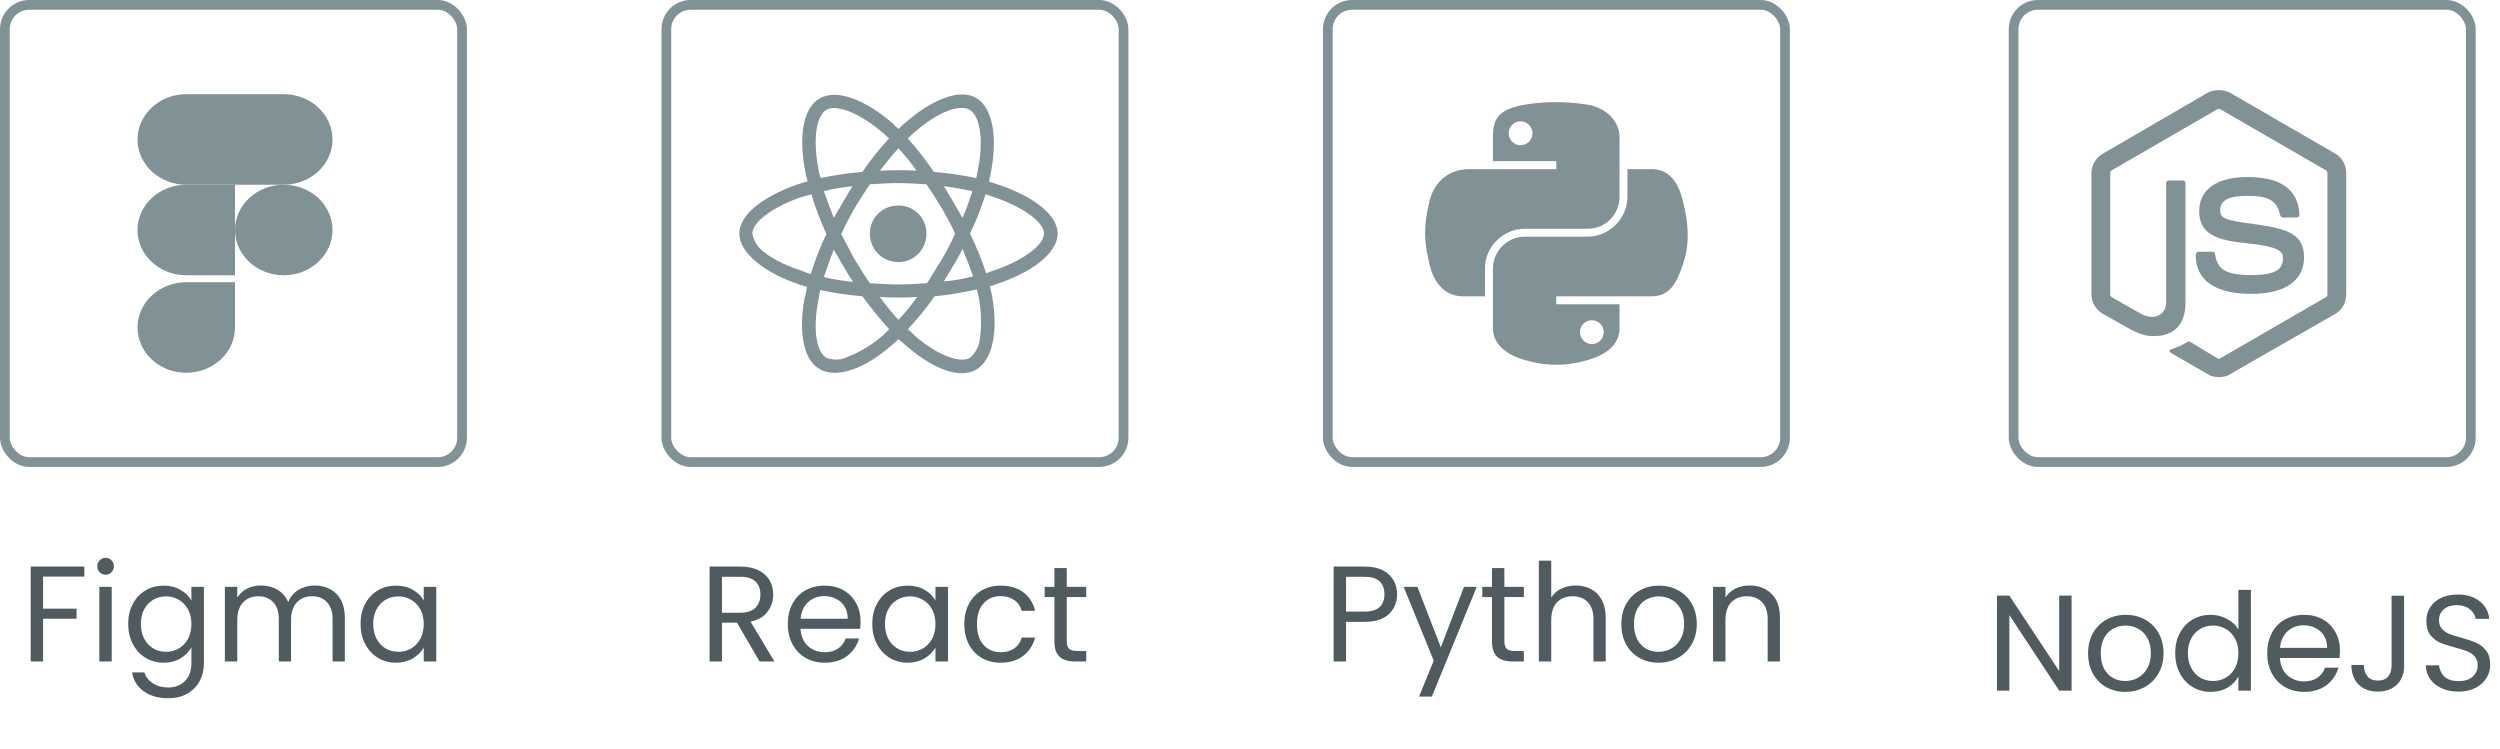<svg width="257" height="77" viewBox="0 0 257 77" fill="none" xmlns="http://www.w3.org/2000/svg">
<rect x="0.5" y="0.5" width="47" height="47" rx="2.5" stroke="#819296"/>
<path d="M8.671 58.242V59.278H4.429V62.568H7.873V63.604H4.429V68H3.155V58.242H8.671ZM10.868 59.082C10.625 59.082 10.42 58.998 10.252 58.83C10.084 58.662 10 58.457 10 58.214C10 57.971 10.084 57.766 10.252 57.598C10.42 57.43 10.625 57.346 10.868 57.346C11.101 57.346 11.297 57.43 11.456 57.598C11.624 57.766 11.708 57.971 11.708 58.214C11.708 58.457 11.624 58.662 11.456 58.83C11.297 58.998 11.101 59.082 10.868 59.082ZM11.484 60.328V68H10.21V60.328H11.484ZM16.819 60.202C17.482 60.202 18.061 60.347 18.555 60.636C19.059 60.925 19.433 61.289 19.675 61.728V60.328H20.963V68.168C20.963 68.868 20.814 69.489 20.515 70.03C20.216 70.581 19.787 71.01 19.227 71.318C18.677 71.626 18.032 71.78 17.295 71.78C16.287 71.78 15.447 71.542 14.775 71.066C14.103 70.59 13.707 69.941 13.585 69.12H14.845C14.985 69.587 15.274 69.96 15.713 70.24C16.152 70.529 16.679 70.674 17.295 70.674C17.995 70.674 18.564 70.455 19.003 70.016C19.451 69.577 19.675 68.961 19.675 68.168V66.558C19.423 67.006 19.05 67.379 18.555 67.678C18.061 67.977 17.482 68.126 16.819 68.126C16.138 68.126 15.517 67.958 14.957 67.622C14.406 67.286 13.973 66.815 13.655 66.208C13.338 65.601 13.179 64.911 13.179 64.136C13.179 63.352 13.338 62.666 13.655 62.078C13.973 61.481 14.406 61.019 14.957 60.692C15.517 60.365 16.138 60.202 16.819 60.202ZM19.675 64.15C19.675 63.571 19.558 63.067 19.325 62.638C19.092 62.209 18.774 61.882 18.373 61.658C17.981 61.425 17.547 61.308 17.071 61.308C16.595 61.308 16.161 61.42 15.769 61.644C15.377 61.868 15.065 62.195 14.831 62.624C14.598 63.053 14.481 63.557 14.481 64.136C14.481 64.724 14.598 65.237 14.831 65.676C15.065 66.105 15.377 66.437 15.769 66.67C16.161 66.894 16.595 67.006 17.071 67.006C17.547 67.006 17.981 66.894 18.373 66.67C18.774 66.437 19.092 66.105 19.325 65.676C19.558 65.237 19.675 64.729 19.675 64.15ZM32.342 60.188C32.939 60.188 33.471 60.314 33.938 60.566C34.405 60.809 34.773 61.177 35.044 61.672C35.315 62.167 35.45 62.769 35.45 63.478V68H34.19V63.66C34.19 62.895 33.999 62.311 33.616 61.91C33.243 61.499 32.734 61.294 32.09 61.294C31.427 61.294 30.9 61.509 30.508 61.938C30.116 62.358 29.92 62.969 29.92 63.772V68H28.66V63.66C28.66 62.895 28.469 62.311 28.086 61.91C27.713 61.499 27.204 61.294 26.56 61.294C25.897 61.294 25.37 61.509 24.978 61.938C24.586 62.358 24.39 62.969 24.39 63.772V68H23.116V60.328H24.39V61.434C24.642 61.033 24.978 60.725 25.398 60.51C25.827 60.295 26.299 60.188 26.812 60.188C27.456 60.188 28.025 60.333 28.52 60.622C29.015 60.911 29.383 61.336 29.626 61.896C29.841 61.355 30.195 60.935 30.69 60.636C31.185 60.337 31.735 60.188 32.342 60.188ZM37.064 64.136C37.064 63.352 37.223 62.666 37.54 62.078C37.857 61.481 38.291 61.019 38.842 60.692C39.402 60.365 40.023 60.202 40.704 60.202C41.376 60.202 41.959 60.347 42.454 60.636C42.949 60.925 43.317 61.289 43.56 61.728V60.328H44.848V68H43.56V66.572C43.308 67.02 42.93 67.393 42.426 67.692C41.931 67.981 41.353 68.126 40.69 68.126C40.009 68.126 39.393 67.958 38.842 67.622C38.291 67.286 37.857 66.815 37.54 66.208C37.223 65.601 37.064 64.911 37.064 64.136ZM43.56 64.15C43.56 63.571 43.443 63.067 43.21 62.638C42.977 62.209 42.659 61.882 42.258 61.658C41.866 61.425 41.432 61.308 40.956 61.308C40.48 61.308 40.046 61.42 39.654 61.644C39.262 61.868 38.949 62.195 38.716 62.624C38.483 63.053 38.366 63.557 38.366 64.136C38.366 64.724 38.483 65.237 38.716 65.676C38.949 66.105 39.262 66.437 39.654 66.67C40.046 66.894 40.48 67.006 40.956 67.006C41.432 67.006 41.866 66.894 42.258 66.67C42.659 66.437 42.977 66.105 43.21 65.676C43.443 65.237 43.56 64.729 43.56 64.15Z" fill="#4F5B5E"/>
<path d="M19.148 38.32C21.914 38.32 24.159 36.235 24.159 33.666V29.013H19.148C16.382 29.013 14.136 31.098 14.136 33.666C14.136 36.235 16.382 38.32 19.148 38.32Z" fill="#819296"/>
<path d="M14.136 23.643C14.136 21.074 16.382 18.989 19.148 18.989H24.159V28.296H19.148C16.382 28.296 14.136 26.211 14.136 23.643Z" fill="#819296"/>
<path d="M14.136 14.336C14.136 11.768 16.382 9.683 19.148 9.683H24.159V18.99H19.148C16.382 18.99 14.136 16.905 14.136 14.336Z" fill="#819296"/>
<path d="M24.159 9.683H29.17C31.937 9.683 34.182 11.768 34.182 14.336C34.182 16.905 31.937 18.99 29.17 18.99H24.159V9.683Z" fill="#819296"/>
<path d="M34.182 23.643C34.182 26.211 31.937 28.296 29.17 28.296C26.404 28.296 24.159 26.211 24.159 23.643C24.159 21.074 26.404 18.989 29.17 18.989C31.937 18.989 34.182 21.074 34.182 23.643Z" fill="#819296"/>
<rect x="68.5" y="0.5" width="47" height="47" rx="2.5" stroke="#819296"/>
<path d="M78.084 68L75.76 64.01H74.22V68H72.946V58.242H76.096C76.834 58.242 77.454 58.368 77.958 58.62C78.472 58.872 78.854 59.213 79.106 59.642C79.358 60.071 79.484 60.561 79.484 61.112C79.484 61.784 79.288 62.377 78.896 62.89C78.513 63.403 77.935 63.744 77.16 63.912L79.61 68H78.084ZM74.22 62.988H76.096C76.787 62.988 77.305 62.82 77.65 62.484C77.996 62.139 78.168 61.681 78.168 61.112C78.168 60.533 77.996 60.085 77.65 59.768C77.314 59.451 76.796 59.292 76.096 59.292H74.22V62.988ZM88.464 63.87C88.464 64.113 88.45 64.369 88.422 64.64H82.29C82.336 65.396 82.593 65.989 83.06 66.418C83.536 66.838 84.11 67.048 84.782 67.048C85.332 67.048 85.79 66.922 86.154 66.67C86.527 66.409 86.788 66.063 86.938 65.634H88.31C88.104 66.371 87.694 66.973 87.078 67.44C86.462 67.897 85.696 68.126 84.782 68.126C84.054 68.126 83.4 67.963 82.822 67.636C82.252 67.309 81.804 66.847 81.478 66.25C81.151 65.643 80.988 64.943 80.988 64.15C80.988 63.357 81.146 62.661 81.464 62.064C81.781 61.467 82.224 61.009 82.794 60.692C83.372 60.365 84.035 60.202 84.782 60.202C85.51 60.202 86.154 60.361 86.714 60.678C87.274 60.995 87.703 61.434 88.002 61.994C88.31 62.545 88.464 63.17 88.464 63.87ZM87.148 63.604C87.148 63.119 87.04 62.703 86.826 62.358C86.611 62.003 86.317 61.737 85.944 61.56C85.58 61.373 85.174 61.28 84.726 61.28C84.082 61.28 83.531 61.485 83.074 61.896C82.626 62.307 82.369 62.876 82.304 63.604H87.148ZM89.669 64.136C89.669 63.352 89.828 62.666 90.145 62.078C90.463 61.481 90.897 61.019 91.447 60.692C92.007 60.365 92.628 60.202 93.309 60.202C93.981 60.202 94.565 60.347 95.059 60.636C95.554 60.925 95.923 61.289 96.165 61.728V60.328H97.453V68H96.165V66.572C95.913 67.02 95.535 67.393 95.031 67.692C94.537 67.981 93.958 68.126 93.295 68.126C92.614 68.126 91.998 67.958 91.447 67.622C90.897 67.286 90.463 66.815 90.145 66.208C89.828 65.601 89.669 64.911 89.669 64.136ZM96.165 64.15C96.165 63.571 96.049 63.067 95.815 62.638C95.582 62.209 95.265 61.882 94.863 61.658C94.471 61.425 94.037 61.308 93.561 61.308C93.085 61.308 92.651 61.42 92.259 61.644C91.867 61.868 91.555 62.195 91.321 62.624C91.088 63.053 90.971 63.557 90.971 64.136C90.971 64.724 91.088 65.237 91.321 65.676C91.555 66.105 91.867 66.437 92.259 66.67C92.651 66.894 93.085 67.006 93.561 67.006C94.037 67.006 94.471 66.894 94.863 66.67C95.265 66.437 95.582 66.105 95.815 65.676C96.049 65.237 96.165 64.729 96.165 64.15ZM99.13 64.15C99.13 63.357 99.289 62.666 99.606 62.078C99.924 61.481 100.362 61.019 100.922 60.692C101.492 60.365 102.14 60.202 102.868 60.202C103.811 60.202 104.586 60.431 105.192 60.888C105.808 61.345 106.214 61.98 106.41 62.792H105.038C104.908 62.325 104.651 61.957 104.268 61.686C103.895 61.415 103.428 61.28 102.868 61.28C102.14 61.28 101.552 61.532 101.104 62.036C100.656 62.531 100.432 63.235 100.432 64.15C100.432 65.074 100.656 65.788 101.104 66.292C101.552 66.796 102.14 67.048 102.868 67.048C103.428 67.048 103.895 66.917 104.268 66.656C104.642 66.395 104.898 66.021 105.038 65.536H106.41C106.205 66.32 105.794 66.95 105.178 67.426C104.562 67.893 103.792 68.126 102.868 68.126C102.14 68.126 101.492 67.963 100.922 67.636C100.362 67.309 99.924 66.847 99.606 66.25C99.289 65.653 99.13 64.953 99.13 64.15ZM109.664 61.378V65.9C109.664 66.273 109.744 66.539 109.902 66.698C110.061 66.847 110.336 66.922 110.728 66.922H111.666V68H110.518C109.809 68 109.277 67.837 108.922 67.51C108.568 67.183 108.39 66.647 108.39 65.9V61.378H107.396V60.328H108.39V58.396H109.664V60.328H111.666V61.378H109.664Z" fill="#4F5B5E"/>
<g clip-path="url(#clip0_608_3294)">
<path d="M102.719 19.014C102.335 18.886 102.016 18.759 101.696 18.695C101.696 18.439 101.76 18.183 101.824 17.928C102.591 14.156 102.08 11.088 100.354 10.065C98.692 9.107 95.943 10.129 93.131 12.558C92.875 12.75 92.619 13.006 92.364 13.261C92.172 13.07 91.98 12.942 91.852 12.75C88.912 10.193 85.972 9.107 84.246 10.129C82.584 11.088 82.072 13.964 82.776 17.608C82.84 17.928 82.903 18.311 83.031 18.631C82.584 18.759 82.2 18.886 81.817 19.014C78.429 20.229 76 22.082 76 24C76 25.982 78.557 28.027 82.136 29.241C82.392 29.305 82.712 29.433 82.967 29.497C82.903 29.881 82.84 30.264 82.712 30.648C82.072 34.163 82.584 36.976 84.246 37.935C85.972 38.957 88.912 37.935 91.724 35.442C91.916 35.25 92.172 35.058 92.364 34.866C92.683 35.122 92.939 35.378 93.258 35.633C96.007 37.998 98.692 38.957 100.354 37.998C102.08 36.976 102.655 33.972 101.952 30.264C101.888 30.009 101.824 29.689 101.76 29.433C101.952 29.369 102.143 29.305 102.335 29.241C106.043 28.027 108.727 26.045 108.727 24C108.727 22.082 106.17 20.165 102.719 19.014ZM94.026 13.581C96.454 11.472 98.628 10.704 99.651 11.28C100.737 11.855 101.185 14.412 100.482 17.672C100.418 17.928 100.418 18.119 100.354 18.311C98.883 17.991 97.477 17.8 96.007 17.672C95.176 16.457 94.281 15.307 93.322 14.22C93.578 14.028 93.77 13.773 94.026 13.581ZM86.675 27.324C86.994 27.899 87.314 28.41 87.697 28.986C86.675 28.858 85.652 28.73 84.693 28.474C85.013 27.579 85.332 26.621 85.716 25.662C86.035 26.237 86.355 26.748 86.675 27.324ZM84.693 19.653C85.652 19.398 86.611 19.27 87.633 19.142C87.314 19.653 86.994 20.229 86.675 20.74C86.355 21.315 86.035 21.827 85.716 22.402C85.332 21.443 85.013 20.548 84.693 19.653ZM86.483 24.064C86.867 23.169 87.378 22.274 87.825 21.443C88.337 20.612 88.848 19.781 89.423 18.95C90.382 18.886 91.341 18.822 92.364 18.822C93.322 18.822 94.345 18.886 95.24 18.95C95.815 19.781 96.327 20.612 96.838 21.443C97.285 22.274 97.797 23.105 98.18 24C97.797 24.895 97.349 25.79 96.838 26.621C96.327 27.452 95.815 28.283 95.304 29.114C94.345 29.178 93.322 29.241 92.364 29.241C91.341 29.241 90.382 29.178 89.423 29.114C88.848 28.283 88.337 27.452 87.825 26.621C87.378 25.79 86.93 24.895 86.483 24.064ZM97.989 27.324C98.372 26.748 98.628 26.173 98.947 25.598C99.331 26.557 99.715 27.452 100.034 28.41C99.011 28.666 98.053 28.858 97.03 28.922C97.349 28.41 97.669 27.835 97.989 27.324ZM98.947 22.402C98.628 21.827 98.308 21.315 97.989 20.74C97.669 20.229 97.349 19.653 97.03 19.142C98.053 19.27 99.075 19.462 99.97 19.653C99.651 20.612 99.331 21.507 98.947 22.402ZM92.364 15.243C93.003 15.946 93.642 16.713 94.217 17.544C93.003 17.48 91.724 17.48 90.446 17.544C91.085 16.713 91.724 15.946 92.364 15.243ZM84.949 11.28C86.035 10.704 88.401 11.599 90.894 13.773C91.085 13.964 91.213 14.092 91.405 14.22C90.382 15.307 89.487 16.457 88.656 17.672C87.186 17.8 85.78 17.991 84.374 18.311C84.246 17.991 84.182 17.672 84.118 17.288C83.543 14.22 83.926 11.919 84.949 11.28ZM83.351 28.155C83.095 28.091 82.84 28.027 82.584 27.899C81.242 27.452 79.644 26.812 78.557 25.918C77.918 25.47 77.47 24.767 77.342 24C77.342 22.849 79.388 21.315 82.264 20.293C82.648 20.165 83.031 20.101 83.415 19.973C83.798 21.379 84.374 22.722 84.949 24.064C84.31 25.342 83.798 26.748 83.351 28.155ZM90.829 34.419C89.743 35.378 88.528 36.145 87.186 36.656C86.483 37.04 85.716 37.04 84.949 36.784C83.926 36.145 83.543 33.908 84.118 30.903C84.182 30.52 84.246 30.136 84.31 29.817C85.78 30.136 87.186 30.328 88.656 30.456C89.487 31.607 90.446 32.757 91.405 33.844C91.213 34.035 91.021 34.227 90.829 34.419ZM92.364 32.885C91.724 32.182 91.085 31.415 90.446 30.52C91.085 30.584 91.724 30.584 92.364 30.584C93.003 30.584 93.642 30.584 94.281 30.52C93.706 31.351 93.067 32.118 92.364 32.885ZM100.737 34.803C100.673 35.57 100.29 36.273 99.715 36.784C98.692 37.359 96.519 36.592 94.153 34.611C93.898 34.355 93.642 34.099 93.322 33.844C94.345 32.757 95.24 31.67 96.071 30.456C97.541 30.328 98.947 30.072 100.418 29.753C100.482 30.009 100.545 30.264 100.609 30.52C100.865 31.926 100.929 33.396 100.737 34.803ZM101.888 27.899C101.696 27.963 101.568 28.027 101.376 28.091C100.929 26.685 100.354 25.342 99.715 24C100.354 22.722 100.865 21.379 101.312 19.973C101.632 20.101 101.952 20.165 102.271 20.293C105.212 21.315 107.321 22.849 107.321 24C107.321 25.214 105.084 26.876 101.888 27.899ZM92.364 26.94C93.962 26.94 95.24 25.662 95.24 24C95.24 22.402 93.962 21.123 92.364 21.123C90.702 21.123 89.423 22.402 89.423 24C89.423 25.662 90.702 26.94 92.364 26.94Z" fill="#819296"/>
</g>
<rect x="136.5" y="0.5" width="47" height="47" rx="2.5" stroke="#819296"/>
<path d="M143.622 61.098C143.622 61.91 143.342 62.587 142.782 63.128C142.231 63.66 141.386 63.926 140.248 63.926H138.372V68H137.098V58.242H140.248C141.349 58.242 142.184 58.508 142.754 59.04C143.332 59.572 143.622 60.258 143.622 61.098ZM140.248 62.876C140.957 62.876 141.48 62.722 141.816 62.414C142.152 62.106 142.32 61.667 142.32 61.098C142.32 59.894 141.629 59.292 140.248 59.292H138.372V62.876H140.248ZM151.813 60.328L147.193 71.612H145.877L147.389 67.916L144.295 60.328H145.709L148.117 66.544L150.497 60.328H151.813ZM154.648 61.378V65.9C154.648 66.273 154.727 66.539 154.886 66.698C155.044 66.847 155.32 66.922 155.712 66.922H156.65V68H155.502C154.792 68 154.26 67.837 153.906 67.51C153.551 67.183 153.374 66.647 153.374 65.9V61.378H152.38V60.328H153.374V58.396H154.648V60.328H156.65V61.378H154.648ZM162.001 60.188C162.58 60.188 163.103 60.314 163.569 60.566C164.036 60.809 164.4 61.177 164.661 61.672C164.932 62.167 165.067 62.769 165.067 63.478V68H163.807V63.66C163.807 62.895 163.616 62.311 163.233 61.91C162.851 61.499 162.328 61.294 161.665 61.294C160.993 61.294 160.457 61.504 160.055 61.924C159.663 62.344 159.467 62.955 159.467 63.758V68H158.193V57.64H159.467V61.42C159.719 61.028 160.065 60.725 160.503 60.51C160.951 60.295 161.451 60.188 162.001 60.188ZM170.494 68.126C169.776 68.126 169.122 67.963 168.534 67.636C167.956 67.309 167.498 66.847 167.162 66.25C166.836 65.643 166.672 64.943 166.672 64.15C166.672 63.366 166.84 62.675 167.176 62.078C167.522 61.471 167.988 61.009 168.576 60.692C169.164 60.365 169.822 60.202 170.55 60.202C171.278 60.202 171.936 60.365 172.524 60.692C173.112 61.009 173.574 61.467 173.91 62.064C174.256 62.661 174.428 63.357 174.428 64.15C174.428 64.943 174.251 65.643 173.896 66.25C173.551 66.847 173.08 67.309 172.482 67.636C171.885 67.963 171.222 68.126 170.494 68.126ZM170.494 67.006C170.952 67.006 171.381 66.899 171.782 66.684C172.184 66.469 172.506 66.147 172.748 65.718C173 65.289 173.126 64.766 173.126 64.15C173.126 63.534 173.005 63.011 172.762 62.582C172.52 62.153 172.202 61.835 171.81 61.63C171.418 61.415 170.994 61.308 170.536 61.308C170.07 61.308 169.64 61.415 169.248 61.63C168.866 61.835 168.558 62.153 168.324 62.582C168.091 63.011 167.974 63.534 167.974 64.15C167.974 64.775 168.086 65.303 168.31 65.732C168.544 66.161 168.852 66.483 169.234 66.698C169.617 66.903 170.037 67.006 170.494 67.006ZM179.841 60.188C180.775 60.188 181.531 60.473 182.109 61.042C182.688 61.602 182.977 62.414 182.977 63.478V68H181.717V63.66C181.717 62.895 181.526 62.311 181.143 61.91C180.761 61.499 180.238 61.294 179.575 61.294C178.903 61.294 178.367 61.504 177.965 61.924C177.573 62.344 177.377 62.955 177.377 63.758V68H176.103V60.328H177.377V61.42C177.629 61.028 177.97 60.725 178.399 60.51C178.838 60.295 179.319 60.188 179.841 60.188Z" fill="#4F5B5E"/>
<path d="M159.839 10.5C158.726 10.505 157.663 10.599 156.727 10.763C153.971 11.245 153.471 12.252 153.471 14.111V16.566H159.984V17.384H151.027C149.134 17.384 147.477 18.51 146.958 20.65C146.361 23.104 146.334 24.635 146.958 27.197C147.421 29.104 148.527 30.462 150.42 30.462H152.659V27.52C152.659 25.393 154.519 23.518 156.727 23.518H163.232C165.043 23.518 166.488 22.044 166.488 20.245V14.111C166.488 12.366 165 11.054 163.232 10.763C162.114 10.579 160.953 10.495 159.839 10.5ZM156.317 12.475C156.99 12.475 157.539 13.027 157.539 13.706C157.539 14.383 156.99 14.93 156.317 14.93C155.642 14.93 155.095 14.383 155.095 13.706C155.095 13.027 155.642 12.475 156.317 12.475Z" fill="#819296"/>
<path d="M167.3 17.384V20.245C167.3 22.462 165.4 24.329 163.232 24.329H156.727C154.945 24.329 153.471 25.837 153.471 27.602V33.736C153.471 35.481 155.005 36.508 156.727 37.009C158.789 37.608 160.765 37.717 163.232 37.009C164.872 36.539 166.488 35.594 166.488 33.736V31.281H159.983V30.462H169.745C171.637 30.462 172.343 29.157 173.001 27.197C173.681 25.179 173.652 23.239 173.001 20.65C172.533 18.787 171.64 17.384 169.745 17.384H167.3ZM163.642 32.917C164.317 32.917 164.864 33.464 164.864 34.141C164.864 34.82 164.317 35.372 163.642 35.372C162.969 35.372 162.42 34.82 162.42 34.141C162.42 33.464 162.969 32.917 163.642 32.917Z" fill="#819296"/>
<rect x="207" y="0.5" width="47" height="47" rx="2.5" stroke="#819296"/>
<path d="M212.959 71H211.685L206.561 63.23V71H205.287V61.228H206.561L211.685 68.984V61.228H212.959V71ZM218.477 71.126C217.758 71.126 217.105 70.963 216.517 70.636C215.938 70.309 215.481 69.847 215.145 69.25C214.818 68.643 214.655 67.943 214.655 67.15C214.655 66.366 214.823 65.675 215.159 65.078C215.504 64.471 215.971 64.009 216.559 63.692C217.147 63.365 217.805 63.202 218.533 63.202C219.261 63.202 219.919 63.365 220.507 63.692C221.095 64.009 221.557 64.467 221.893 65.064C222.238 65.661 222.411 66.357 222.411 67.15C222.411 67.943 222.233 68.643 221.879 69.25C221.533 69.847 221.062 70.309 220.465 70.636C219.867 70.963 219.205 71.126 218.477 71.126ZM218.477 70.006C218.934 70.006 219.363 69.899 219.765 69.684C220.166 69.469 220.488 69.147 220.731 68.718C220.983 68.289 221.109 67.766 221.109 67.15C221.109 66.534 220.987 66.011 220.745 65.582C220.502 65.153 220.185 64.835 219.793 64.63C219.401 64.415 218.976 64.308 218.519 64.308C218.052 64.308 217.623 64.415 217.231 64.63C216.848 64.835 216.54 65.153 216.307 65.582C216.073 66.011 215.957 66.534 215.957 67.15C215.957 67.775 216.069 68.303 216.293 68.732C216.526 69.161 216.834 69.483 217.217 69.698C217.599 69.903 218.019 70.006 218.477 70.006ZM223.61 67.136C223.61 66.352 223.768 65.666 224.086 65.078C224.403 64.481 224.837 64.019 225.388 63.692C225.948 63.365 226.573 63.202 227.264 63.202C227.861 63.202 228.416 63.342 228.93 63.622C229.443 63.893 229.835 64.252 230.106 64.7V60.64H231.394V71H230.106V69.558C229.854 70.015 229.48 70.393 228.986 70.692C228.491 70.981 227.912 71.126 227.25 71.126C226.568 71.126 225.948 70.958 225.388 70.622C224.837 70.286 224.403 69.815 224.086 69.208C223.768 68.601 223.61 67.911 223.61 67.136ZM230.106 67.15C230.106 66.571 229.989 66.067 229.756 65.638C229.522 65.209 229.205 64.882 228.804 64.658C228.412 64.425 227.978 64.308 227.502 64.308C227.026 64.308 226.592 64.42 226.2 64.644C225.808 64.868 225.495 65.195 225.262 65.624C225.028 66.053 224.912 66.557 224.912 67.136C224.912 67.724 225.028 68.237 225.262 68.676C225.495 69.105 225.808 69.437 226.2 69.67C226.592 69.894 227.026 70.006 227.502 70.006C227.978 70.006 228.412 69.894 228.804 69.67C229.205 69.437 229.522 69.105 229.756 68.676C229.989 68.237 230.106 67.729 230.106 67.15ZM240.547 66.87C240.547 67.113 240.533 67.369 240.505 67.64H234.373C234.419 68.396 234.676 68.989 235.143 69.418C235.619 69.838 236.193 70.048 236.865 70.048C237.415 70.048 237.873 69.922 238.237 69.67C238.61 69.409 238.871 69.063 239.021 68.634H240.393C240.187 69.371 239.777 69.973 239.161 70.44C238.545 70.897 237.779 71.126 236.865 71.126C236.137 71.126 235.483 70.963 234.905 70.636C234.335 70.309 233.887 69.847 233.561 69.25C233.234 68.643 233.071 67.943 233.071 67.15C233.071 66.357 233.229 65.661 233.547 65.064C233.864 64.467 234.307 64.009 234.877 63.692C235.455 63.365 236.118 63.202 236.865 63.202C237.593 63.202 238.237 63.361 238.797 63.678C239.357 63.995 239.786 64.434 240.085 64.994C240.393 65.545 240.547 66.17 240.547 66.87ZM239.231 66.604C239.231 66.119 239.123 65.703 238.909 65.358C238.694 65.003 238.4 64.737 238.027 64.56C237.663 64.373 237.257 64.28 236.809 64.28C236.165 64.28 235.614 64.485 235.157 64.896C234.709 65.307 234.452 65.876 234.387 66.604H239.231ZM247.142 61.242V68.452C247.142 69.255 246.895 69.899 246.4 70.384C245.906 70.86 245.252 71.098 244.44 71.098C243.619 71.098 242.961 70.855 242.466 70.37C241.972 69.875 241.724 69.203 241.724 68.354H242.998C243.008 68.83 243.129 69.217 243.362 69.516C243.605 69.815 243.964 69.964 244.44 69.964C244.916 69.964 245.271 69.824 245.504 69.544C245.738 69.255 245.854 68.891 245.854 68.452V61.242H247.142ZM252.746 71.098C252.102 71.098 251.524 70.986 251.01 70.762C250.506 70.529 250.11 70.211 249.82 69.81C249.531 69.399 249.382 68.928 249.372 68.396H250.73C250.777 68.853 250.964 69.241 251.29 69.558C251.626 69.866 252.112 70.02 252.746 70.02C253.353 70.02 253.829 69.871 254.174 69.572C254.529 69.264 254.706 68.872 254.706 68.396C254.706 68.023 254.604 67.719 254.398 67.486C254.193 67.253 253.936 67.075 253.628 66.954C253.32 66.833 252.905 66.702 252.382 66.562C251.738 66.394 251.22 66.226 250.828 66.058C250.446 65.89 250.114 65.629 249.834 65.274C249.564 64.91 249.428 64.425 249.428 63.818C249.428 63.286 249.564 62.815 249.834 62.404C250.105 61.993 250.483 61.676 250.968 61.452C251.463 61.228 252.028 61.116 252.662 61.116C253.577 61.116 254.324 61.345 254.902 61.802C255.49 62.259 255.822 62.866 255.896 63.622H254.496C254.45 63.249 254.254 62.922 253.908 62.642C253.563 62.353 253.106 62.208 252.536 62.208C252.004 62.208 251.57 62.348 251.234 62.628C250.898 62.899 250.73 63.281 250.73 63.776C250.73 64.131 250.828 64.42 251.024 64.644C251.23 64.868 251.477 65.041 251.766 65.162C252.065 65.274 252.48 65.405 253.012 65.554C253.656 65.731 254.174 65.909 254.566 66.086C254.958 66.254 255.294 66.52 255.574 66.884C255.854 67.239 255.994 67.724 255.994 68.34C255.994 68.816 255.868 69.264 255.616 69.684C255.364 70.104 254.991 70.445 254.496 70.706C254.002 70.967 253.418 71.098 252.746 71.098Z" fill="#4F5B5E"/>
<g clip-path="url(#clip1_608_3294)">
<path d="M228.125 38.766C228.477 38.766 228.887 38.707 229.238 38.473L240.078 32.262C240.781 31.852 241.191 31.09 241.191 30.27V17.789C241.191 16.969 240.781 16.207 240.078 15.797L229.238 9.527C228.535 9.176 227.656 9.176 226.953 9.527L216.172 15.797C215.469 16.207 215 16.969 215 17.789V30.27C215 31.09 215.469 31.852 216.172 32.262L218.984 33.844C220.332 34.547 220.859 34.547 221.504 34.547C223.496 34.547 224.668 33.316 224.668 31.148V18.844C224.668 18.668 224.551 18.551 224.375 18.551H222.969C222.793 18.551 222.676 18.668 222.676 18.844V31.148C222.676 32.145 221.68 33.082 220.098 32.262L217.109 30.562C216.992 30.504 216.934 30.387 216.934 30.27V17.789C216.934 17.672 216.992 17.555 217.109 17.496L227.949 11.227C228.008 11.168 228.184 11.168 228.242 11.227L239.082 17.496C239.199 17.555 239.258 17.672 239.258 17.789V30.27C239.258 30.387 239.199 30.504 239.082 30.562L228.242 36.832C228.184 36.891 228.008 36.891 227.949 36.832L225.137 35.133C225.078 35.133 224.961 35.074 224.902 35.133C224.141 35.602 223.965 35.602 223.262 35.895C223.086 35.953 222.793 36.07 223.32 36.363L226.953 38.473C227.305 38.707 227.715 38.766 228.125 38.766ZM236.855 26.461C236.855 24.117 235.273 23.531 231.934 23.062C228.594 22.652 228.242 22.418 228.242 21.598C228.242 20.953 228.535 20.133 230.996 20.133C233.223 20.133 234.043 20.602 234.395 22.066C234.395 22.242 234.57 22.359 234.688 22.359H236.094C236.211 22.359 236.27 22.301 236.328 22.242C236.387 22.184 236.387 22.066 236.387 22.008C236.211 19.43 234.453 18.199 230.996 18.199C227.891 18.199 226.074 19.488 226.074 21.715C226.074 24.059 227.891 24.703 230.879 24.996C234.395 25.348 234.688 25.875 234.688 26.578C234.688 27.809 233.691 28.277 231.465 28.277C228.594 28.277 227.949 27.574 227.715 26.168C227.715 25.992 227.598 25.875 227.422 25.875H226.016C225.84 25.875 225.723 26.051 225.723 26.227C225.723 28.043 226.719 30.211 231.465 30.211C234.863 30.211 236.855 28.863 236.855 26.461Z" fill="#819296"/>
</g>
<defs>
<clipPath id="clip0_608_3294">
<rect width="32.727" height="30" fill="white" transform="translate(76 9)"/>
</clipPath>
<clipPath id="clip1_608_3294">
<rect width="26.25" height="30" fill="white" transform="translate(215 9)"/>
</clipPath>
</defs>
</svg>
